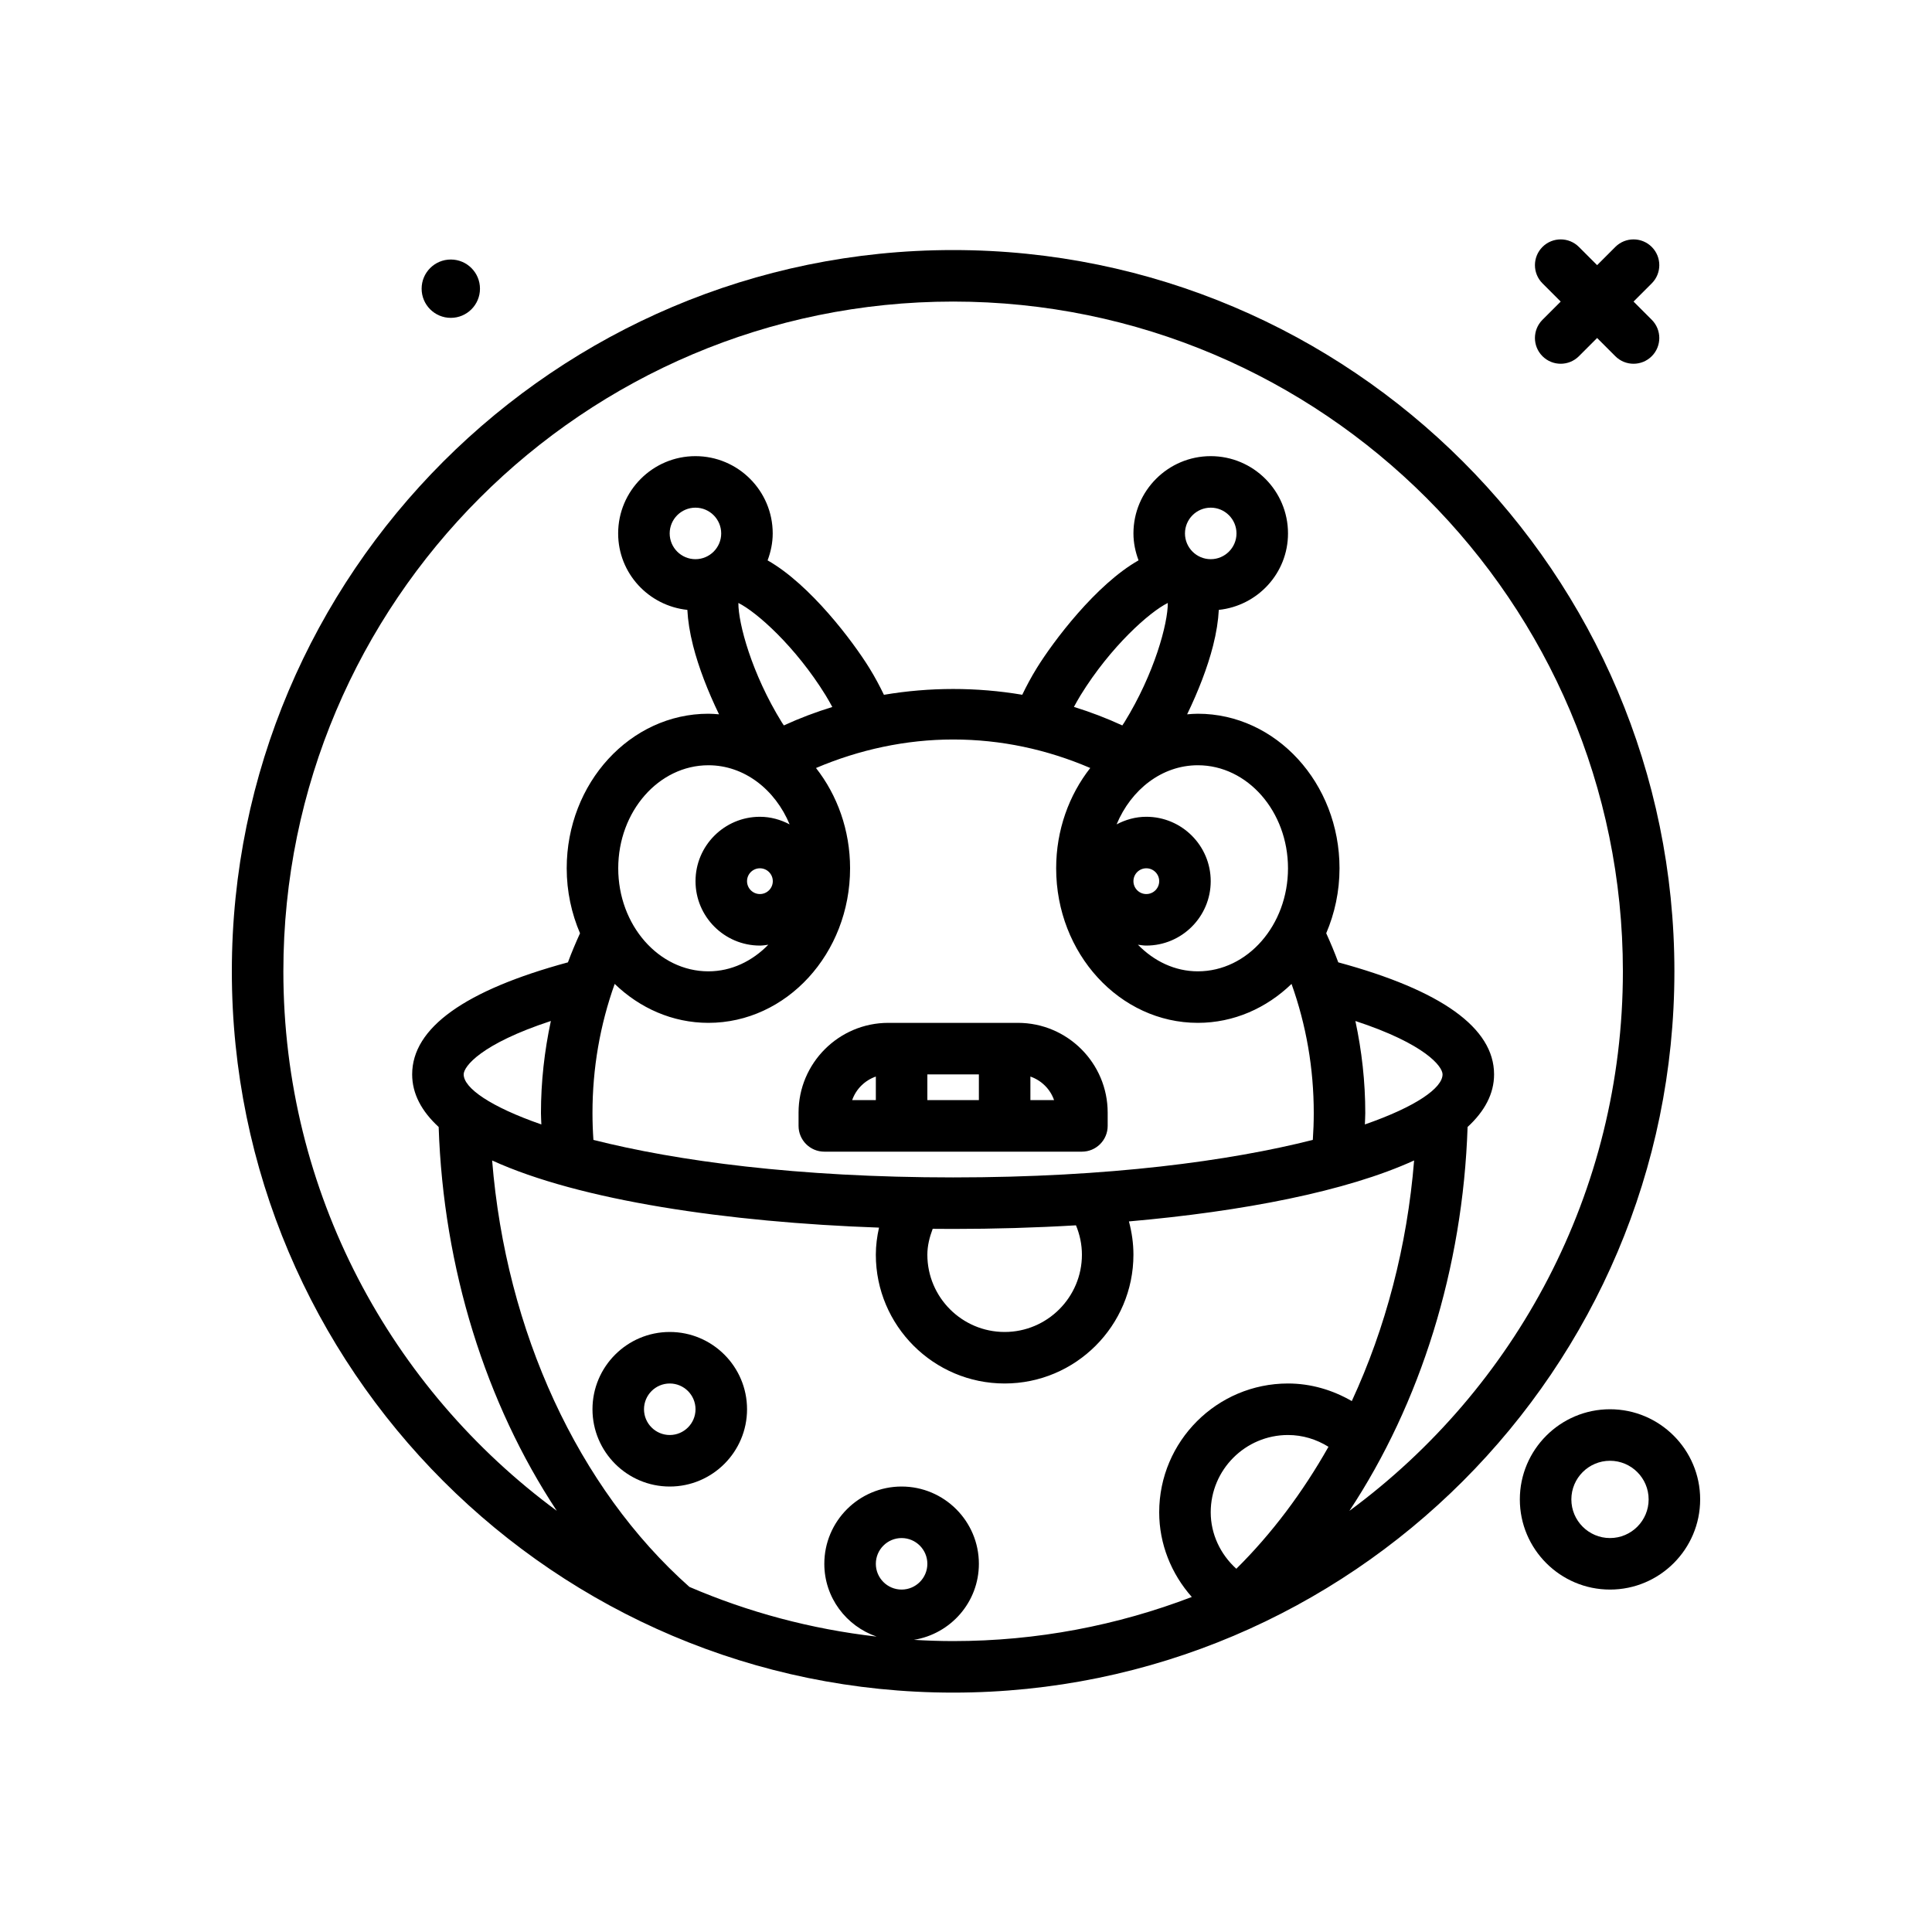 <svg id="monster13" enable-background="new 0 0 300 300" height="512" viewBox="0 0 300 300" width="512" xmlns="http://www.w3.org/2000/svg"><g><path d="m148 38.828c-61.758 0-112 50.242-112 112s50.242 112 112 112 112-50.242 112-112-50.242-112-112-112zm-12 204c0-2.205 1.795-4 4-4s4 1.795 4 4-1.795 4-4 4-4-1.795-4-4zm5.906 11.807c5.708-.921 10.094-5.843 10.094-11.807 0-6.617-5.383-12-12-12s-12 5.383-12 12c0 5.254 3.416 9.681 8.126 11.302-10.209-1.166-19.976-3.804-29.075-7.717-17.321-15.373-28.494-39.709-30.632-66.216 13.599 6.216 36.606 9.601 60.074 10.428-.306 1.377-.494 2.776-.494 4.203 0 11.027 8.973 20 20 20s20-8.973 20-20c0-1.756-.25-3.489-.7-5.166 17.635-1.546 33.77-4.659 44.284-9.466-1.073 13.286-4.424 26.018-9.678 37.363-2.995-1.729-6.359-2.731-9.906-2.731-11.027 0-20 8.973-20 20 0 4.914 1.874 9.553 5.064 13.149-11.522 4.411-24.01 6.851-37.064 6.851-2.046 0-4.075-.075-6.093-.193zm-33.918-167.805c-2.205 0-4-1.795-4-4s1.795-4 4-4 4 1.795 4 4-1.795 4-4 4zm20.213 21.129c.385.624.71 1.221 1.04 1.821-2.565.79-5.083 1.739-7.525 2.863-.107-.169-.214-.309-.321-.483-4.672-7.566-6.764-15.377-6.74-18.533 2.831 1.393 8.874 6.764 13.546 14.332zm59.801-21.129c-2.205 0-4-1.795-4-4s1.795-4 4-4 4 1.795 4 4-1.795 4-4 4zm-6.666 6.797c.023 3.156-2.068 10.967-6.74 18.533-.109.176-.216.313-.324.484-2.441-1.123-4.951-2.084-7.514-2.874.329-.597.649-1.191 1.032-1.811 4.669-7.568 10.714-12.939 13.546-14.332zm30.602 80.976c.015-.593.062-1.178.062-1.775 0-4.872-.54-9.638-1.535-14.288 10.902 3.584 13.535 7.085 13.535 8.288 0 2.12-4.146 5.022-12.062 7.775zm-25.938-23.775c-3.583 0-6.822-1.592-9.301-4.132.43.057.855.132 1.301.132 5.514 0 10-4.486 10-10s-4.486-10-10-10c-1.673 0-3.227.452-4.614 1.181 2.249-5.407 7.037-9.181 12.614-9.181 7.719 0 14 7.178 14 16s-6.281 16-14 16zm-10-14c0-1.104.896-2 2-2s2 .896 2 2-.896 2-2 2-2-.896-2-2zm-6.705-17.575c-3.292 4.196-5.295 9.631-5.295 15.575 0 13.234 9.869 24 22 24 5.581 0 10.667-2.297 14.549-6.046 2.279 6.386 3.451 13.1 3.451 20.046 0 1.405-.05 2.796-.146 4.175-12.843 3.254-31.62 5.825-55.854 5.825-24.235 0-43.012-2.571-55.854-5.825-.096-1.379-.146-2.771-.146-4.175 0-6.948 1.169-13.663 3.448-20.048 3.883 3.75 8.97 6.048 14.552 6.048 12.131 0 22-10.766 22-24 0-5.942-2.001-11.376-5.292-15.572 6.723-2.861 13.973-4.428 21.292-4.428 7.43 0 14.557 1.539 21.295 4.425zm-1.295 75.575c0 6.617-5.383 12-12 12s-12-5.383-12-12c0-1.375.337-2.71.828-4.018 1.058.01 2.117.018 3.172.018 6.343 0 12.762-.185 19.077-.56.597 1.442.923 2.985.923 4.56zm-50-56c-1.104 0-2-.896-2-2s.896-2 2-2 2 .896 2 2-.896 2-2 2zm4.614-10.818c-1.387-.729-2.941-1.181-4.614-1.181-5.514 0-10 4.486-10 10s4.486 10 10 10c.446 0 .871-.075 1.301-.132-2.479 2.54-5.718 4.132-9.301 4.132-7.719 0-14-7.178-14-16s6.281-16 14-16c5.577-.001 10.365 3.773 12.614 9.181zm-38.552 46.593c-7.916-2.753-12.062-5.655-12.062-7.775 0-1.204 2.634-4.707 13.538-8.29-.995 4.651-1.538 9.417-1.538 14.29 0 .597.046 1.182.062 1.775zm107.914 68.994c-2.479-2.247-3.976-5.396-3.976-8.769 0-6.617 5.383-12 12-12 2.26 0 4.408.66 6.285 1.83-4.008 7.088-8.806 13.492-14.309 18.939zm17.561-8.996c11.032-16.696 17.622-37.643 18.35-59.605 2.638-2.428 4.113-5.146 4.113-8.168 0-7.221-8.191-13.059-24.194-17.396-.563-1.525-1.194-3.029-1.871-4.518 1.311-3.071 2.065-6.481 2.065-10.086 0-13.234-9.869-24-22-24-.561 0-1.112.047-1.663.092 1.727-3.566 3.17-7.284 4.024-10.639.528-2.073.808-3.917.894-5.578 6.022-.637 10.746-5.685 10.746-11.873 0-6.617-5.383-12-12-12s-12 5.383-12 12c0 1.476.304 2.873.793 4.18-6.609 3.75-13.243 12.58-15.815 16.748-.872 1.414-1.594 2.782-2.244 4.124-7.093-1.199-14.386-1.194-21.478.007-.65-1.342-1.373-2.714-2.248-4.133-2.573-4.166-9.206-12.992-15.816-16.742.49-1.308.794-2.707.794-4.184 0-6.617-5.383-12-12-12s-12 5.383-12 12c0 6.188 4.724 11.237 10.746 11.873.086 1.661.366 3.504.894 5.578.854 3.354 2.297 7.073 4.024 10.638-.548-.045-1.095-.091-1.653-.091-12.131 0-22 10.766-22 24 0 3.607.754 7.018 2.067 10.091-.676 1.489-1.314 2.991-1.877 4.515-15.998 4.336-24.188 10.173-24.188 17.394 0 3.023 1.475 5.741 4.115 8.169.73 21.967 7.313 42.907 18.344 59.601-25.727-18.951-42.459-49.438-42.459-83.77 0-57.346 46.654-104 104-104s104 46.654 104 104c0 34.334-16.734 64.823-42.463 83.773z"/><path d="m70 49.357c2.501 0 4.53-2.028 4.53-4.529 0-2.502-2.028-4.53-4.53-4.53s-4.53 2.028-4.53 4.53 2.029 4.529 4.53 4.529z"/><path d="m239.516 55.312c.781.781 1.805 1.172 2.828 1.172s2.047-.391 2.828-1.172l2.828-2.828 2.828 2.828c.781.781 1.805 1.172 2.828 1.172s2.047-.391 2.828-1.172c1.562-1.562 1.562-4.094 0-5.656l-2.828-2.828 2.828-2.828c1.562-1.562 1.562-4.094 0-5.656s-4.094-1.562-5.656 0l-2.828 2.828-2.828-2.828c-1.562-1.562-4.094-1.562-5.656 0s-1.562 4.094 0 5.656l2.828 2.828-2.828 2.828c-1.563 1.563-1.563 4.094 0 5.656z"/><path d="m250 218.828c-7.719 0-14 6.281-14 14s6.281 14 14 14 14-6.281 14-14-6.281-14-14-14zm0 20c-3.309 0-6-2.691-6-6s2.691-6 6-6 6 2.691 6 6-2.691 6-6 6z"/><path d="m124 172.768v2.061c0 2.209 1.791 4 4 4h40c2.209 0 4-1.791 4-4v-2.061c0-7.686-6.254-13.939-13.939-13.939h-20.121c-7.686-.001-13.94 6.253-13.94 13.939zm12-5.601v3.661h-3.676c.595-1.716 1.962-3.065 3.676-3.661zm27.676 3.661h-3.676v-3.661c1.714.596 3.081 1.945 3.676 3.661zm-11.676-4v4h-8v-4z"/><path d="m104 206.828c-6.617 0-12 5.383-12 12s5.383 12 12 12 12-5.383 12-12-5.383-12-12-12zm0 16c-2.205 0-4-1.795-4-4s1.795-4 4-4 4 1.795 4 4-1.795 4-4 4z"/></g></svg>